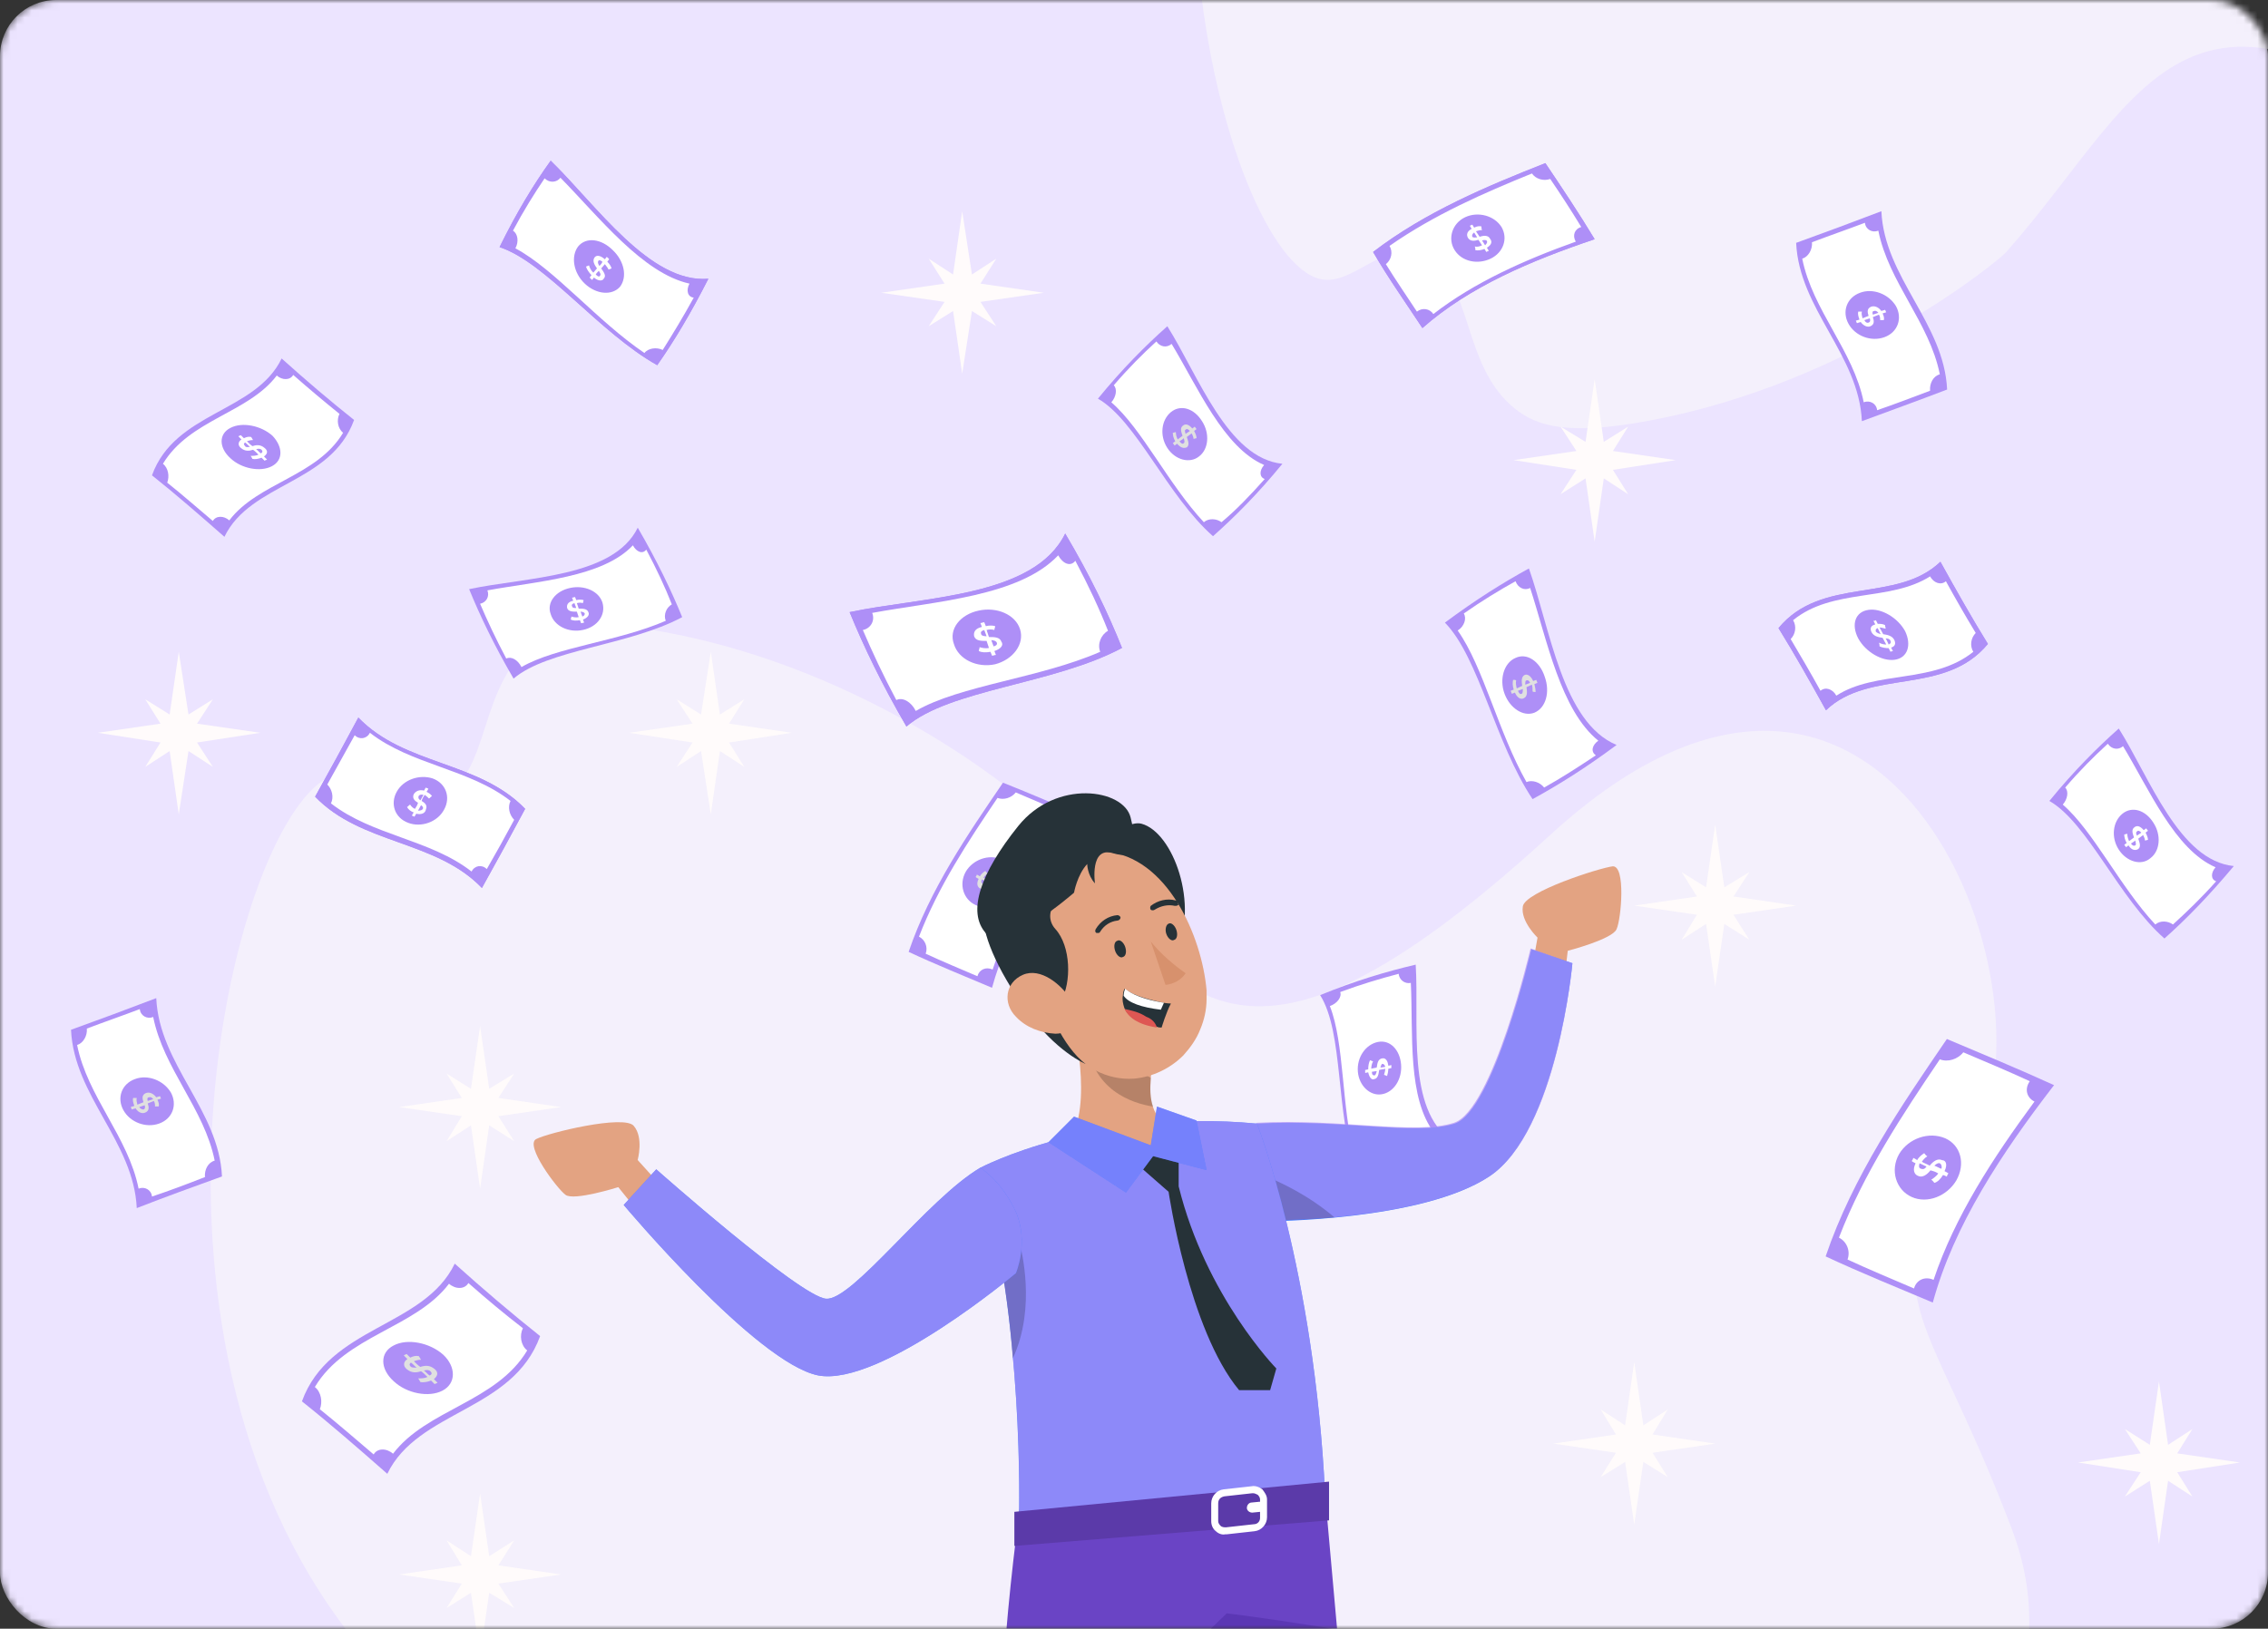 <svg width="323" height="232" viewBox="0 0 323 232" fill="none" xmlns="http://www.w3.org/2000/svg">
<rect x="0" y="0" width="323" height="232" fill="#333333" stroke="none"/>
<mask id="mask0_73_7114" style="mask-type:alpha" maskUnits="userSpaceOnUse" x="0" y="0" width="323" height="232">
<rect width="323" height="232" rx="8" fill="#D9D9D9"/>
</mask>
<g mask="url(#mask0_73_7114)">
<rect width="323" height="232" rx="8" fill="#ECE4FF"/>
<path d="M49.209 232H288.98C289.138 227.466 288.376 222.669 286.505 217.764C274.033 184.881 266.092 185.299 280.334 164.3C294.576 143.301 269.774 74.054 220.747 118.96C171.72 163.867 166.383 137.359 145.638 114.008C144.775 113.033 123.8 95.455 94.827 90.07C83.39 87.934 78.902 89.249 75.751 91.787C67.983 98.008 69.91 110.264 62.833 113.498C57.021 116.159 52.82 109.196 48.058 110.248C34.061 113.358 15.431 185.948 48.432 230.979C48.706 231.335 48.965 231.675 49.209 232Z" fill="#F4F0FC"/>
<path d="M189.209 -82H428.98C429.138 -77.466 428.376 -72.669 426.505 -67.764C414.033 -34.881 406.092 -35.298 420.334 -14.3C434.576 6.699 409.774 75.946 360.747 31.04C311.72 -13.867 306.383 12.641 285.638 35.992C284.775 36.967 263.8 54.545 234.827 59.93C223.39 62.066 218.902 60.751 215.751 58.213C207.983 51.992 209.91 39.736 202.833 36.502C197.021 33.841 192.82 40.804 188.058 39.752C174.061 36.642 155.431 -35.948 188.432 -80.979C188.706 -81.335 188.964 -81.675 189.209 -82Z" fill="#F4F0FC"/>
<path d="M139.633 43.002L148.649 41.702L139.633 40.401L141.887 36.847L138.42 39.101L137.033 30.085L135.732 39.101L132.265 36.847L134.519 40.401L125.503 41.702L134.519 43.002L132.265 46.47L135.732 44.303L137.033 53.232L138.42 44.303L141.887 46.47L139.633 43.002Z" fill="#FFFBFB"/>
<path d="M229.707 66.929L238.636 65.542L229.707 64.242L231.874 60.774L228.406 62.941L227.106 54.012L225.806 62.941L222.251 60.774L224.505 64.242L215.576 65.542L224.505 66.929L222.251 70.397L225.806 68.143L227.106 77.159L228.406 68.143L231.874 70.397L229.707 66.929Z" fill="#FFFBFB"/>
<path d="M103.829 105.768L112.759 104.381L103.829 103.081L105.997 99.613L102.529 101.781L101.229 92.851L99.841 101.781L96.374 99.613L98.628 103.081L89.612 104.381L98.628 105.768L96.374 109.236L99.841 106.982L101.229 115.998L102.529 106.982L105.997 109.236L103.829 105.768Z" fill="#FFFBFB"/>
<path d="M28.06 105.768L37.076 104.381L28.06 103.081L30.314 99.613L26.846 101.781L25.459 92.851L24.159 101.781L20.691 99.613L22.858 103.081L13.929 104.381L22.858 105.768L20.691 109.236L24.159 106.982L25.459 115.998L26.846 106.982L30.314 109.236L28.06 105.768Z" fill="#FFFBFB"/>
<path d="M70.973 158.997L79.902 157.697L70.973 156.397L73.227 152.929L69.672 155.096L68.372 146.167L67.072 155.096L63.604 152.929L65.771 156.397L56.842 157.697L65.771 158.997L63.604 162.552L67.072 160.298L68.372 169.314L69.672 160.298L73.227 162.552L70.973 158.997Z" fill="#FFFBFB"/>
<path d="M246.872 130.302L255.801 129.001L246.872 127.701L249.126 124.233L245.572 126.401L244.271 117.471L242.971 126.401L239.503 124.233L241.67 127.701L232.741 129.001L241.67 130.302L239.503 133.856L242.971 131.602L244.271 140.531L245.572 131.602L249.126 133.856L246.872 130.302Z" fill="#FFFBFB"/>
<path d="M310.071 209.712L319 208.325L310.071 207.024L312.238 203.556L308.77 205.81L307.47 196.794L306.169 205.81L302.615 203.556L304.869 207.024L295.94 208.325L304.869 209.712L302.615 213.179L306.169 210.925L307.47 219.941L308.77 210.925L312.238 213.179L310.071 209.712Z" fill="#FFFBFB"/>
<path d="M235.342 206.937L244.271 205.637L235.342 204.337L237.509 200.782L234.041 203.036L232.741 194.02L231.441 203.036L227.973 200.782L230.14 204.337L221.211 205.637L230.14 206.937L227.973 210.405L231.441 208.238L232.741 217.167L234.041 208.238L237.509 210.405L235.342 206.937Z" fill="#FFFBFB"/>
<path d="M70.973 225.578L79.902 224.277L70.973 222.977L73.227 219.422L69.672 221.676L68.372 212.747L67.072 221.676L63.604 219.422L65.771 222.977L56.842 224.277L65.771 225.578L63.604 229.045L67.072 226.878L68.372 235.807L69.672 226.878L73.227 229.045L70.973 225.578Z" fill="#FFFBFB"/>
<path d="M168.242 184.918L177.258 183.531L168.242 182.231L170.496 178.763L167.028 180.93L165.728 172.001L164.341 180.93L160.873 178.763L163.127 182.231L154.111 183.531L163.127 184.918L160.873 188.386L164.341 186.132L165.728 195.148L167.028 186.132L170.496 188.386L168.242 184.918Z" fill="#F5F5F5"/>
<path d="M218.263 113.831C212.975 105.942 210.635 93.632 205.78 88.69C210.201 85.396 214.102 82.969 217.743 80.975C220.778 89.557 222.511 102.908 230.227 106.115C225.806 109.41 221.905 111.837 218.263 113.831Z" fill="#AE8FF7"/>
<path d="M227.279 107.589C226.499 107.069 226.759 106.115 227.626 105.508C222.251 101.173 220.344 91.204 217.917 83.748C217.136 84.182 216.183 83.748 215.836 82.795C213.495 84.095 211.068 85.569 208.467 87.389C208.901 88.083 208.554 89.21 207.6 89.817C211.241 94.932 213.409 104.381 217.397 111.403C218.177 111.056 219.304 111.403 219.911 112.183C222.251 110.883 224.679 109.323 227.279 107.589ZM214.276 98.833C213.495 96.752 214.189 94.412 215.836 93.718C217.483 92.938 219.304 94.238 219.997 96.405C220.778 98.573 220.171 100.827 218.524 101.52C216.963 102.127 215.056 100.913 214.276 98.833Z" fill="white"/>
<path d="M215.749 98.66C215.576 98.747 215.489 98.747 215.316 98.834C215.229 98.66 215.229 98.573 215.143 98.4C215.316 98.313 215.403 98.313 215.576 98.227C215.403 97.707 215.403 97.186 215.489 96.84C215.663 96.84 215.836 96.84 215.923 96.926C215.836 97.273 215.923 97.707 216.009 98.053C216.27 97.967 216.53 97.793 216.79 97.707C216.703 97.1 216.616 96.406 217.136 96.146C217.483 95.973 218.003 96.233 218.35 97.013C218.524 96.926 218.61 96.926 218.784 96.84C218.87 97.013 218.87 97.1 218.957 97.273C218.784 97.36 218.697 97.36 218.524 97.447C218.61 97.793 218.697 98.227 218.697 98.573C218.524 98.573 218.35 98.573 218.263 98.487C218.263 98.14 218.263 97.88 218.177 97.533C217.917 97.62 217.657 97.793 217.397 97.88C217.483 98.487 217.57 99.18 217.05 99.44C216.616 99.701 216.096 99.44 215.749 98.66ZM217.223 97.533C217.483 97.447 217.657 97.36 217.917 97.273C217.743 96.926 217.57 96.84 217.397 96.926C217.223 96.926 217.223 97.186 217.223 97.533ZM216.703 98.834C216.876 98.747 216.876 98.487 216.876 98.14C216.616 98.227 216.443 98.313 216.183 98.4C216.356 98.834 216.53 98.92 216.703 98.834Z" fill="#E0E0E0"/>
<path d="M97.154 87.909C89.525 91.984 77.995 92.504 73.14 96.665C70.366 91.897 68.372 87.736 66.812 83.921C74.961 82.188 87.358 82.274 90.826 75.165C93.6 79.934 95.594 84.095 97.154 87.909Z" fill="#AE8FF7"/>
<path d="M92.039 78.287C91.519 78.981 90.652 78.634 90.132 77.68C85.797 82.275 76.435 82.795 69.412 84.095C69.759 84.962 69.239 85.829 68.372 86.003C69.412 88.43 70.626 91.031 72.1 93.805C72.793 93.458 73.747 93.978 74.267 95.019C79.209 92.158 88.051 91.378 94.813 88.43C94.467 87.563 94.9 86.523 95.68 86.089C94.727 83.662 93.513 81.061 92.039 78.287ZM83.023 89.73C81.029 90.164 78.949 89.21 78.428 87.476C77.822 85.829 79.122 84.182 81.203 83.749C83.197 83.315 85.277 84.182 85.797 85.829C86.317 87.563 85.104 89.297 83.023 89.73Z" fill="white"/>
<path d="M83.023 88.256C83.11 88.43 83.11 88.516 83.197 88.69C83.023 88.69 82.936 88.776 82.763 88.776C82.676 88.603 82.676 88.516 82.59 88.343C82.07 88.43 81.636 88.43 81.289 88.256C81.289 88.083 81.376 87.996 81.376 87.823C81.636 87.909 82.07 87.996 82.416 87.909C82.33 87.649 82.243 87.389 82.156 87.129C81.549 87.129 80.942 87.129 80.769 86.609C80.682 86.176 80.856 85.742 81.636 85.569C81.549 85.395 81.549 85.309 81.463 85.135C81.636 85.135 81.723 85.049 81.896 85.049C81.983 85.222 81.983 85.309 82.07 85.482C82.416 85.395 82.85 85.395 83.11 85.482C83.11 85.655 83.023 85.742 83.023 85.915C82.763 85.829 82.416 85.829 82.156 85.915C82.243 86.176 82.33 86.436 82.416 86.696C83.023 86.696 83.63 86.696 83.803 87.216C83.977 87.563 83.717 87.996 83.023 88.256ZM82.07 86.609C81.983 86.349 81.896 86.176 81.809 85.915C81.463 86.002 81.376 86.176 81.463 86.349C81.549 86.609 81.723 86.609 82.07 86.609ZM83.283 87.389C83.197 87.216 82.936 87.129 82.676 87.129C82.763 87.389 82.85 87.563 82.936 87.823C83.197 87.736 83.283 87.563 83.283 87.389Z" fill="white"/>
<path d="M172.75 76.38C166.248 70.658 161.827 59.908 156.365 56.787C159.833 52.539 163.127 49.245 166.248 46.471C170.669 53.493 174.83 65.283 182.633 66.063C179.165 70.311 175.871 73.606 172.75 76.38Z" fill="#AE8FF7"/>
<path d="M180.119 68.231C179.338 67.971 179.338 67.017 180.032 66.237C174.223 63.723 170.582 55.14 166.855 48.985C166.161 49.592 165.207 49.419 164.687 48.638C162.693 50.459 160.699 52.453 158.619 54.88C159.139 55.4 158.966 56.527 158.272 57.308C162.607 61.035 166.421 69.011 171.449 74.386C172.143 73.779 173.27 73.866 173.963 74.386C176.044 72.652 178.038 70.572 180.119 68.231ZM166.248 63.81C165.121 62.076 165.381 59.822 166.768 58.695C168.155 57.568 170.062 58.175 171.189 59.995C172.316 61.729 172.143 63.983 170.756 65.023C169.455 66.064 167.375 65.543 166.248 63.81Z" fill="white"/>
<path d="M167.635 63.204C167.548 63.29 167.375 63.377 167.288 63.464C167.202 63.377 167.115 63.204 167.028 63.117C167.115 63.03 167.288 62.944 167.375 62.857C167.115 62.423 167.028 61.99 167.028 61.643C167.202 61.643 167.288 61.556 167.462 61.556C167.462 61.903 167.548 62.25 167.722 62.597C167.982 62.423 168.155 62.25 168.415 62.077C168.242 61.556 167.982 60.95 168.502 60.603C168.849 60.343 169.282 60.429 169.802 61.036C169.889 60.95 170.062 60.863 170.149 60.776C170.236 60.863 170.322 61.036 170.409 61.123C170.322 61.21 170.149 61.296 170.062 61.383C170.236 61.73 170.409 62.077 170.409 62.423C170.236 62.423 170.149 62.51 169.976 62.51C169.976 62.25 169.802 61.903 169.716 61.73C169.456 61.903 169.282 62.077 169.022 62.25C169.195 62.77 169.456 63.377 169.022 63.724C168.589 63.897 168.155 63.81 167.635 63.204ZM168.849 61.816C169.022 61.643 169.282 61.556 169.456 61.383C169.195 61.123 169.022 61.036 168.849 61.21C168.675 61.296 168.762 61.47 168.849 61.816ZM168.589 63.117C168.762 63.03 168.675 62.77 168.589 62.423C168.415 62.597 168.242 62.684 167.982 62.857C168.242 63.204 168.415 63.29 168.589 63.117Z" fill="#E0E0E0"/>
<path d="M193.122 166.799C190.175 158.65 191.388 147.12 188.007 141.745C193.122 139.664 197.544 138.364 201.618 137.41C202.138 145.733 200.231 158.043 206.733 162.464C201.618 164.545 197.197 165.845 193.122 166.799Z" fill="#AE8FF7"/>
<path d="M203.439 163.158C202.832 162.551 203.265 161.771 204.306 161.424C200.404 156.483 201.271 147.207 200.925 140.011C200.058 140.185 199.277 139.578 199.191 138.711C196.59 139.404 193.902 140.185 190.868 141.312C191.128 142.005 190.435 142.959 189.394 143.306C191.475 148.594 191.042 157.523 192.862 164.632C193.729 164.459 194.683 164.979 195.029 165.846C197.717 165.065 200.491 164.199 203.439 163.158ZM193.382 152.668C193.209 150.588 194.509 148.767 196.243 148.42C197.977 148.074 199.364 149.547 199.537 151.628C199.711 153.709 198.497 155.616 196.763 155.876C195.116 156.136 193.556 154.662 193.382 152.668Z" fill="white"/>
<path d="M194.856 152.754C194.683 152.754 194.509 152.841 194.423 152.841C194.423 152.668 194.423 152.581 194.423 152.407C194.596 152.407 194.769 152.321 194.856 152.321C194.856 151.801 194.943 151.367 195.116 151.02C195.29 151.107 195.376 151.107 195.55 151.194C195.376 151.454 195.29 151.887 195.29 152.234C195.55 152.147 195.81 152.147 196.07 152.061C196.157 151.454 196.243 150.847 196.85 150.76C197.284 150.674 197.63 151.02 197.717 151.801C197.89 151.801 198.064 151.714 198.151 151.714C198.151 151.887 198.151 151.974 198.151 152.147C197.977 152.147 197.89 152.234 197.717 152.234C197.717 152.581 197.63 153.014 197.544 153.274C197.37 153.188 197.284 153.188 197.11 153.101C197.197 152.841 197.284 152.494 197.284 152.234C197.024 152.321 196.763 152.321 196.417 152.407C196.33 153.014 196.243 153.621 195.723 153.708C195.376 153.881 195.03 153.534 194.856 152.754ZM196.59 152.061C196.85 152.061 197.11 151.974 197.284 151.974C197.197 151.627 197.024 151.541 196.85 151.541C196.763 151.541 196.677 151.801 196.59 152.061ZM195.723 153.188C195.897 153.188 195.983 152.928 196.07 152.581C195.81 152.581 195.55 152.668 195.376 152.668C195.376 153.101 195.55 153.188 195.723 153.188Z" fill="white"/>
<path d="M308.25 133.684C301.748 127.962 297.327 117.212 291.865 114.091C295.333 109.843 298.627 106.549 301.748 103.775C306.169 110.797 310.331 122.587 318.133 123.367C314.579 127.615 311.371 130.91 308.25 133.684Z" fill="#AE8FF7"/>
<path d="M315.619 125.535C314.839 125.275 314.839 124.321 315.532 123.541C309.724 121.027 306.083 112.444 302.355 106.289C301.661 106.896 300.708 106.722 300.188 105.942C298.194 107.763 296.2 109.757 294.119 112.184C294.639 112.704 294.466 113.831 293.772 114.611C298.107 118.339 301.922 126.315 306.95 131.69C307.643 131.083 308.77 131.17 309.464 131.69C311.458 129.869 313.538 127.875 315.619 125.535ZM301.748 121.027C300.621 119.293 300.881 117.039 302.268 115.912C303.655 114.785 305.563 115.392 306.69 117.212C307.817 118.946 307.643 121.2 306.256 122.24C304.956 123.367 302.875 122.76 301.748 121.027Z" fill="white"/>
<path d="M303.135 120.421C303.049 120.508 302.875 120.594 302.788 120.681C302.702 120.594 302.615 120.421 302.528 120.334C302.615 120.248 302.788 120.161 302.875 120.074C302.615 119.641 302.528 119.207 302.528 118.86C302.702 118.86 302.788 118.774 302.962 118.774C302.962 119.121 303.049 119.467 303.222 119.814C303.482 119.641 303.655 119.467 303.915 119.294C303.742 118.774 303.482 118.167 304.002 117.82C304.349 117.56 304.782 117.647 305.303 118.254C305.389 118.167 305.563 118.08 305.649 117.994C305.736 118.08 305.823 118.254 305.909 118.34C305.823 118.427 305.649 118.514 305.563 118.6C305.736 118.947 305.909 119.294 305.909 119.641C305.736 119.641 305.649 119.727 305.476 119.727C305.476 119.467 305.303 119.121 305.216 118.947C304.956 119.121 304.782 119.294 304.522 119.467C304.696 119.987 304.956 120.594 304.522 120.941C304.089 121.201 303.569 121.114 303.135 120.421ZM304.349 119.034C304.522 118.86 304.782 118.774 304.956 118.6C304.696 118.34 304.522 118.254 304.349 118.427C304.176 118.514 304.176 118.774 304.349 119.034ZM304.089 120.421C304.262 120.334 304.176 120.074 304.089 119.727C303.915 119.901 303.742 119.987 303.482 120.161C303.742 120.508 303.915 120.508 304.089 120.421Z" fill="white"/>
<path d="M154.718 116.605C148.91 124.147 143.621 132.123 141.281 140.705C137.38 139.058 133.305 137.411 129.404 135.59C132.438 126.661 137.813 118.859 142.841 111.49C146.742 113.05 150.73 114.697 154.718 116.605Z" fill="#AE8FF7"/>
<path d="M144.662 112.876C144.055 113.657 142.928 114.003 142.061 113.657C137.9 119.812 133.652 126.227 130.878 133.423C131.745 133.856 132.178 134.896 131.831 135.85C134.259 136.977 136.773 138.017 139.2 139.058C139.46 138.104 140.414 137.67 141.367 138.104C143.708 131.082 147.956 124.58 152.551 118.338C151.684 117.905 151.424 116.951 152.031 116.084C149.603 114.957 147.089 113.917 144.662 112.876ZM143.881 127.094C142.841 128.828 140.674 129.695 138.94 128.915C137.206 128.134 136.513 125.967 137.553 124.146C138.593 122.413 140.847 121.632 142.668 122.413C144.402 123.28 144.922 125.36 143.881 127.094Z" fill="white"/>
<path d="M142.581 126.054C142.755 126.141 142.928 126.228 143.015 126.315C142.928 126.401 142.841 126.575 142.841 126.661C142.668 126.575 142.494 126.488 142.408 126.488C142.148 126.921 141.801 127.268 141.454 127.355C141.367 127.268 141.281 127.095 141.107 127.008C141.367 126.835 141.714 126.575 141.888 126.315C141.628 126.141 141.367 126.054 141.021 125.968C140.674 126.401 140.154 126.835 139.634 126.575C139.2 126.401 139.027 125.881 139.374 125.188C139.2 125.101 139.027 125.014 138.94 124.927C139.027 124.841 139.113 124.667 139.113 124.581C139.287 124.667 139.46 124.754 139.547 124.841C139.72 124.494 140.067 124.234 140.327 124.061C140.414 124.147 140.501 124.321 140.674 124.407C140.414 124.581 140.24 124.754 140.067 125.014C140.327 125.188 140.674 125.274 140.934 125.448C141.281 125.014 141.801 124.581 142.321 124.841C142.755 124.841 142.928 125.361 142.581 126.054ZM140.587 125.621C140.327 125.534 140.067 125.361 139.807 125.274C139.72 125.621 139.72 125.794 139.98 125.881C140.154 125.968 140.414 125.794 140.587 125.621ZM142.061 125.274C141.888 125.188 141.628 125.361 141.454 125.534C141.714 125.621 141.974 125.794 142.234 125.881C142.321 125.534 142.234 125.361 142.061 125.274Z" fill="#E0E0E0"/>
<path d="M292.529 154.573C285.065 164.264 278.269 174.513 275.262 185.542C270.249 183.425 265.013 181.308 260 178.969C263.899 167.495 270.806 157.469 277.267 148C282.28 150.117 287.404 152.233 292.529 154.573Z" fill="#AE8FF7"/>
<path d="M279.606 149.894C278.826 150.896 277.378 151.342 276.264 150.896C270.917 158.805 265.458 167.049 261.894 176.295C263.008 176.852 263.565 178.189 263.119 179.414C266.238 180.863 269.469 182.199 272.588 183.536C272.922 182.311 274.147 181.754 275.373 182.311C278.381 173.287 283.839 164.932 289.743 156.912C288.629 156.355 288.295 155.129 289.075 154.015C285.956 152.567 282.725 151.23 279.606 149.894ZM278.603 168.163C277.267 170.391 274.482 171.505 272.254 170.502C270.026 169.5 269.135 166.715 270.471 164.375C271.808 162.147 274.704 161.145 277.044 162.147C279.272 163.15 279.94 165.824 278.603 168.163Z" fill="white"/>
<path d="M276.933 166.825C277.155 166.936 277.378 167.048 277.49 167.159C277.378 167.27 277.267 167.493 277.267 167.605C277.044 167.493 276.821 167.382 276.71 167.382C276.376 167.939 275.93 168.384 275.484 168.496C275.373 168.384 275.262 168.162 275.039 168.05C275.373 167.827 275.819 167.493 276.041 167.159C275.707 166.936 275.373 166.825 274.927 166.713C274.482 167.27 273.813 167.827 273.145 167.493C272.588 167.27 272.365 166.602 272.811 165.711C272.588 165.599 272.365 165.488 272.254 165.377C272.365 165.265 272.477 165.042 272.477 164.931C272.699 165.042 272.922 165.154 273.034 165.265C273.256 164.82 273.702 164.485 274.036 164.263C274.148 164.374 274.259 164.597 274.482 164.708C274.148 164.931 273.925 165.154 273.702 165.488C274.036 165.711 274.482 165.822 274.816 166.045C275.262 165.488 275.93 164.931 276.598 165.265C277.155 165.265 277.378 165.934 276.933 166.825ZM274.37 166.156C274.036 166.045 273.702 165.822 273.368 165.711C273.256 166.156 273.256 166.379 273.591 166.491C273.925 166.602 274.148 166.491 274.37 166.156ZM276.264 165.711C276.041 165.599 275.707 165.822 275.484 166.045C275.819 166.156 276.153 166.379 276.487 166.491C276.598 166.156 276.487 165.822 276.264 165.711Z" fill="white"/>
<path d="M265.164 59.994C264.73 50.544 256.234 44.042 255.801 34.593C259.876 33.119 263.863 31.645 267.938 30.085C268.371 39.534 276.867 46.036 277.301 55.486C273.226 57.046 269.152 58.52 265.164 59.994Z" fill="#AE8FF7"/>
<path d="M274.873 55.659C274.787 54.619 275.307 53.579 276.261 53.319C274.787 45.95 268.978 40.228 267.505 32.859C266.638 33.206 265.684 32.686 265.597 31.732C263.083 32.686 260.569 33.553 258.055 34.506C258.142 35.547 257.535 36.587 256.668 36.847C258.142 44.216 263.95 49.938 265.424 57.306C266.291 56.96 267.245 57.48 267.331 58.434C269.845 57.566 272.359 56.613 274.873 55.659ZM263.257 46.123C262.303 44.389 262.997 42.395 264.904 41.702C266.724 41.008 268.978 41.875 270.019 43.609C270.972 45.343 270.279 47.337 268.372 48.03C266.464 48.724 264.21 47.857 263.257 46.123Z" fill="white"/>
<path d="M264.991 45.863C264.817 45.95 264.644 45.95 264.47 46.036C264.384 45.95 264.384 45.776 264.297 45.69C264.471 45.603 264.644 45.603 264.817 45.516C264.644 45.083 264.557 44.649 264.644 44.389C264.817 44.389 264.991 44.389 265.164 44.389C265.077 44.649 265.164 44.996 265.251 45.343C265.511 45.256 265.858 45.083 266.118 44.996C265.944 44.476 265.858 43.956 266.464 43.696C266.898 43.522 267.505 43.696 267.938 44.303C268.112 44.216 268.285 44.216 268.458 44.129C268.545 44.216 268.545 44.389 268.632 44.476C268.458 44.563 268.285 44.563 268.112 44.649C268.285 44.996 268.372 45.343 268.285 45.603C268.112 45.603 267.938 45.603 267.765 45.603C267.765 45.343 267.765 45.083 267.591 44.823C267.331 44.91 266.985 45.083 266.724 45.17C266.898 45.69 266.985 46.21 266.378 46.47C266.031 46.643 265.424 46.47 264.991 45.863ZM266.724 44.823C266.985 44.736 267.245 44.649 267.505 44.563C267.331 44.303 267.071 44.216 266.898 44.303C266.638 44.303 266.638 44.563 266.724 44.823ZM266.118 45.95C266.378 45.863 266.378 45.603 266.291 45.343C266.031 45.43 265.771 45.516 265.511 45.603C265.684 45.95 265.944 46.036 266.118 45.95Z" fill="white"/>
<path d="M19.477 172.088C19.044 162.638 10.548 156.136 10.115 146.687C14.189 145.213 18.177 143.739 22.252 142.179C22.685 151.628 31.181 158.13 31.614 167.58C27.54 169.054 23.465 170.527 19.477 172.088Z" fill="#AE8FF7"/>
<path d="M29.187 167.667C29.101 166.626 29.621 165.586 30.574 165.326C29.101 157.957 23.292 152.235 21.818 144.867C20.951 145.213 19.998 144.693 19.911 143.74C17.397 144.693 14.883 145.56 12.369 146.514C12.456 147.554 11.849 148.594 10.982 148.854C12.456 156.223 18.264 161.945 19.738 169.314C20.605 168.967 21.558 169.487 21.645 170.441C24.246 169.574 26.76 168.62 29.187 167.667C29.274 167.753 29.274 167.667 29.187 167.667ZM17.57 158.13C16.617 156.397 17.31 154.403 19.218 153.709C21.038 153.016 23.292 153.883 24.332 155.616C25.286 157.35 24.593 159.344 22.685 160.038C20.778 160.731 18.524 159.864 17.57 158.13Z" fill="white"/>
<path d="M19.304 157.871C19.131 157.957 18.957 157.957 18.784 158.044C18.697 157.957 18.697 157.784 18.611 157.697C18.784 157.611 18.957 157.611 19.131 157.524C18.957 157.09 18.871 156.657 18.957 156.397C19.131 156.397 19.304 156.397 19.478 156.397C19.391 156.657 19.478 157.004 19.564 157.351C19.824 157.264 20.171 157.09 20.431 157.004C20.258 156.484 20.171 155.963 20.778 155.703C21.212 155.53 21.818 155.703 22.252 156.31C22.425 156.224 22.599 156.224 22.772 156.137C22.859 156.224 22.859 156.397 22.945 156.484C22.772 156.57 22.599 156.57 22.425 156.657C22.599 157.004 22.685 157.351 22.599 157.611C22.425 157.611 22.252 157.611 22.078 157.611C22.078 157.351 22.078 157.09 21.905 156.83C21.645 156.917 21.298 157.09 21.038 157.177C21.212 157.697 21.298 158.217 20.691 158.478C20.345 158.651 19.738 158.564 19.304 157.871ZM21.038 156.83C21.298 156.744 21.558 156.657 21.818 156.57C21.645 156.31 21.385 156.224 21.212 156.31C20.951 156.31 20.951 156.57 21.038 156.83ZM20.431 158.044C20.691 157.957 20.691 157.697 20.605 157.437C20.345 157.524 20.084 157.611 19.824 157.697C19.998 157.957 20.258 158.044 20.431 158.044Z" fill="#E0E0E0"/>
<path d="M50.427 59.821C47.132 68.923 35.689 68.75 31.961 76.466C28.407 73.345 25.026 70.397 21.645 67.71C24.939 58.607 36.383 58.78 40.11 51.065C43.578 54.186 47.046 57.133 50.427 59.821Z" fill="#AE8FF7"/>
<path d="M41.758 53.406C41.324 54.186 40.197 54.186 39.417 53.492C35.342 58.867 27.02 59.734 23.205 66.063C23.986 66.67 24.159 67.883 23.812 68.75C25.98 70.484 28.06 72.305 30.314 74.212C30.748 73.432 31.875 73.432 32.655 74.125C36.729 68.75 45.139 67.883 48.866 61.642C48.086 61.035 47.913 59.821 48.346 58.954C46.092 57.133 43.925 55.313 41.758 53.406ZM38.723 66.41C37.076 67.277 34.389 66.756 32.828 65.283C31.181 63.809 31.094 61.815 32.828 60.948C34.475 60.081 37.163 60.601 38.81 62.075C40.284 63.636 40.37 65.543 38.723 66.41Z" fill="white"/>
<path d="M37.596 65.022C37.769 65.196 37.856 65.282 38.029 65.456C37.943 65.542 37.769 65.542 37.683 65.629C37.509 65.456 37.423 65.369 37.249 65.196C36.816 65.369 36.296 65.456 35.949 65.369C35.862 65.196 35.776 65.022 35.689 64.936C36.036 64.936 36.469 64.936 36.816 64.762C36.556 64.502 36.296 64.242 36.036 64.069C35.515 64.242 34.909 64.329 34.302 63.809C33.868 63.462 33.868 62.942 34.388 62.595C34.215 62.422 34.128 62.335 33.955 62.161C34.042 62.075 34.128 62.075 34.302 61.988C34.475 62.161 34.562 62.248 34.735 62.422C35.082 62.248 35.429 62.161 35.776 62.248C35.862 62.422 35.949 62.508 36.036 62.682C35.689 62.682 35.429 62.768 35.169 62.855C35.429 63.115 35.689 63.375 35.949 63.548C36.469 63.375 37.076 63.288 37.683 63.809C38.116 64.155 38.203 64.589 37.596 65.022ZM35.602 63.635C35.342 63.462 35.169 63.202 34.909 63.028C34.648 63.202 34.735 63.375 34.909 63.548C34.995 63.722 35.255 63.722 35.602 63.635ZM37.249 64.069C37.076 63.895 36.816 63.895 36.469 63.982C36.729 64.155 36.903 64.415 37.163 64.589C37.423 64.415 37.423 64.242 37.249 64.069Z" fill="white"/>
<path d="M76.922 190.32C73.04 201.048 59.553 200.844 55.159 209.938C50.97 206.259 46.985 202.785 43 199.618C46.883 188.889 60.37 189.094 64.763 180C68.85 183.678 72.938 187.152 76.922 190.32Z" fill="#AE8FF7"/>
<path d="M66.705 182.759C66.194 183.678 64.866 183.678 63.946 182.861C59.144 189.196 49.233 190.218 44.839 197.574C45.759 198.29 45.963 199.72 45.554 200.742C48.109 202.785 50.561 204.931 53.218 207.179C53.728 206.259 55.057 206.259 55.976 207.077C60.779 200.742 70.69 199.72 75.083 192.363C74.164 191.648 73.959 190.218 74.47 189.196C71.814 187.152 69.259 185.007 66.705 182.759ZM63.026 198.085C61.085 199.107 57.918 198.494 56.079 196.757C54.137 195.02 54.035 192.67 56.079 191.648C58.02 190.626 61.187 191.239 63.129 192.976C64.968 194.713 64.968 197.063 63.026 198.085Z" fill="white"/>
<path d="M61.8 196.449C62.005 196.654 62.107 196.756 62.311 196.96C62.209 197.062 62.005 197.063 61.902 197.165C61.698 196.96 61.596 196.858 61.392 196.654C60.881 196.858 60.267 196.96 59.859 196.858C59.757 196.654 59.654 196.449 59.552 196.347C59.961 196.347 60.472 196.347 60.881 196.143C60.574 195.836 60.267 195.53 59.961 195.326C59.348 195.53 58.633 195.632 57.917 195.019C57.407 194.61 57.407 193.997 58.02 193.589C57.815 193.384 57.713 193.282 57.509 193.078C57.611 192.975 57.713 192.975 57.917 192.873C58.122 193.078 58.224 193.18 58.428 193.384C58.837 193.18 59.246 193.078 59.654 193.18C59.757 193.384 59.859 193.486 59.961 193.691C59.552 193.691 59.246 193.793 58.939 193.895C59.246 194.202 59.552 194.508 59.859 194.712C60.472 194.508 61.187 194.406 61.902 195.019C62.413 195.428 62.413 195.939 61.8 196.449ZM59.348 194.815C59.041 194.61 58.837 194.304 58.531 194.099C58.224 194.304 58.326 194.508 58.531 194.712C58.735 194.815 59.041 194.815 59.348 194.815ZM61.289 195.326C61.085 195.121 60.778 195.121 60.37 195.223C60.676 195.428 60.881 195.734 61.187 195.939C61.596 195.734 61.494 195.53 61.289 195.326Z" fill="#E0E0E0"/>
<path d="M93.6 52.018C85.277 47.337 77.735 37.367 71.146 35.2C73.574 30.259 76.001 26.271 78.428 22.89C84.93 29.218 92.559 40.401 100.882 39.708C98.368 44.65 96.027 48.551 93.6 52.018Z" fill="#AE8FF7"/>
<path d="M93.6 52.018C85.277 47.337 77.735 37.367 71.146 35.2C73.574 30.259 76.001 26.271 78.428 22.89C84.93 29.218 92.559 40.401 100.882 39.708C98.368 44.65 96.027 48.551 93.6 52.018Z" fill="#AE8FF7"/>
<path d="M98.801 42.395C97.934 42.308 97.674 41.355 98.194 40.401C91.519 38.927 85.277 30.865 79.816 25.317C79.295 26.01 78.255 26.097 77.562 25.403C76.088 27.571 74.527 30.085 73.054 32.859C73.747 33.292 73.921 34.419 73.4 35.373C78.949 38.321 85.104 45.776 91.779 50.284C92.299 49.59 93.513 49.417 94.38 49.851C95.854 47.51 97.328 45.083 98.801 42.395ZM83.283 40.401C81.636 38.841 81.289 36.5 82.33 35.113C83.457 33.726 85.624 33.986 87.271 35.633C88.918 37.194 89.352 39.447 88.311 40.835C87.184 42.135 84.93 41.962 83.283 40.401Z" fill="white"/>
<path d="M84.584 39.535C84.497 39.621 84.41 39.795 84.323 39.882C84.237 39.795 84.15 39.708 83.977 39.535C84.063 39.448 84.15 39.275 84.237 39.188C83.89 38.841 83.543 38.321 83.457 37.974C83.63 37.888 83.717 37.888 83.89 37.801C83.977 38.148 84.15 38.495 84.497 38.841C84.67 38.668 84.844 38.408 85.017 38.234C84.67 37.714 84.323 37.194 84.67 36.674C84.93 36.327 85.451 36.327 86.144 36.934C86.231 36.847 86.317 36.674 86.404 36.587C86.491 36.674 86.664 36.761 86.751 36.934C86.664 37.021 86.578 37.194 86.491 37.281C86.751 37.541 87.011 37.888 87.098 38.234C86.924 38.321 86.838 38.321 86.664 38.408C86.578 38.148 86.317 37.888 86.144 37.628C85.971 37.801 85.797 38.061 85.624 38.234C85.971 38.755 86.404 39.275 85.971 39.708C85.797 40.055 85.19 40.055 84.584 39.535ZM85.364 37.888C85.537 37.714 85.71 37.541 85.797 37.281C85.451 37.021 85.277 37.021 85.19 37.194C85.104 37.367 85.19 37.628 85.364 37.888ZM85.451 39.275C85.624 39.101 85.451 38.841 85.277 38.581C85.104 38.755 84.93 38.928 84.844 39.101C85.19 39.448 85.364 39.448 85.451 39.275Z" fill="white"/>
<path d="M159.794 92.293C150.04 97.503 135.298 98.168 129.091 103.488C125.544 97.392 122.995 92.072 121 87.195C131.419 84.978 147.269 85.089 151.703 76C155.249 81.985 157.799 87.306 159.794 92.293Z" fill="#AE8FF7"/>
<path d="M159.794 92.293C150.04 97.503 135.298 98.168 129.091 103.488C125.544 97.392 122.995 92.072 121 87.195C131.419 84.978 147.269 85.089 151.703 76C155.249 81.985 157.799 87.306 159.794 92.293Z" fill="#AE8FF7"/>
<path d="M153.144 79.879C152.479 80.765 151.37 80.322 150.705 79.103C145.163 84.977 133.192 85.642 124.214 87.305C124.658 88.413 123.993 89.522 122.884 89.743C124.214 92.847 125.766 96.172 127.651 99.719C128.537 99.276 129.756 99.941 130.421 101.271C136.739 97.613 148.045 96.615 156.69 92.847C156.247 91.739 156.801 90.408 157.799 89.854C156.58 86.751 155.028 83.425 153.144 79.879ZM141.727 94.62C139.178 95.174 136.518 93.955 135.853 91.739C135.077 89.632 136.739 87.527 139.399 86.972C141.949 86.418 144.609 87.527 145.274 89.632C145.939 91.739 144.276 93.955 141.727 94.62Z" fill="white"/>
<path d="M141.616 92.738C141.727 92.96 141.727 93.07 141.838 93.292C141.616 93.292 141.505 93.403 141.283 93.403C141.173 93.181 141.173 93.07 141.062 92.849C140.397 92.96 139.843 92.96 139.399 92.738C139.399 92.516 139.51 92.405 139.51 92.184C139.843 92.294 140.397 92.405 140.84 92.294C140.729 91.962 140.618 91.629 140.508 91.297C139.732 91.297 138.956 91.297 138.734 90.632C138.623 90.078 138.845 89.523 139.843 89.302C139.732 89.08 139.732 88.969 139.621 88.748C139.843 88.748 139.953 88.637 140.175 88.637C140.286 88.858 140.286 88.969 140.397 89.191C140.84 89.08 141.394 89.08 141.727 89.191C141.727 89.413 141.616 89.523 141.616 89.745C141.283 89.634 140.84 89.634 140.508 89.745C140.618 90.078 140.729 90.41 140.84 90.743C141.616 90.743 142.392 90.743 142.614 91.408C142.946 91.851 142.614 92.405 141.616 92.738ZM140.508 90.632C140.397 90.299 140.286 90.078 140.175 89.745C139.732 89.856 139.621 90.078 139.732 90.299C139.732 90.521 140.064 90.632 140.508 90.632ZM141.948 91.519C141.838 91.297 141.505 91.186 141.173 91.186C141.283 91.519 141.394 91.74 141.505 92.073C141.948 91.962 142.059 91.74 141.948 91.519Z" fill="white"/>
<path d="M227.106 34.073C218.09 37.108 209.247 40.835 202.572 46.73C200.231 43.176 197.717 39.622 195.55 35.894C203.006 30.172 211.761 26.531 220.084 23.237C222.425 26.704 224.852 30.346 227.106 34.073Z" fill="#AE8FF7"/>
<path d="M227.106 34.073C218.09 37.108 209.247 40.835 202.572 46.73C200.231 43.176 197.717 39.622 195.55 35.894C203.006 30.172 211.761 26.531 220.084 23.237C222.425 26.704 224.852 30.346 227.106 34.073Z" fill="#AE8FF7"/>
<path d="M220.778 25.49C219.824 25.837 218.697 25.49 218.177 24.71C211.328 27.484 204.219 30.605 197.891 35.027C198.411 35.894 198.151 37.02 197.371 37.627C198.758 39.881 200.318 42.135 201.792 44.389C202.572 43.782 203.612 43.956 204.133 44.736C209.941 40.228 217.136 37.02 224.419 34.42C223.899 33.553 224.245 32.599 225.199 32.339C223.725 29.912 222.251 27.658 220.778 25.49ZM212.282 36.847C210.461 37.714 208.207 37.281 207.167 35.633C206.127 33.986 206.82 31.819 208.641 30.952C210.461 30.085 212.802 30.692 213.842 32.339C214.796 33.986 214.102 35.98 212.282 36.847Z" fill="white"/>
<path d="M211.761 35.287C211.848 35.46 211.935 35.547 212.022 35.72C211.935 35.807 211.761 35.807 211.675 35.894C211.588 35.72 211.501 35.633 211.415 35.46C210.981 35.633 210.461 35.72 210.114 35.633C210.114 35.46 210.114 35.287 210.028 35.113C210.374 35.2 210.721 35.113 211.068 34.94C210.895 34.68 210.721 34.42 210.548 34.16C210.028 34.333 209.421 34.42 209.074 33.9C208.814 33.466 208.901 32.946 209.594 32.599C209.507 32.426 209.421 32.339 209.334 32.166C209.421 32.079 209.594 32.079 209.681 31.992C209.768 32.166 209.854 32.252 209.941 32.426C210.288 32.252 210.634 32.166 210.981 32.252C210.981 32.426 210.981 32.599 211.068 32.773C210.721 32.773 210.461 32.859 210.201 32.946C210.374 33.206 210.548 33.466 210.721 33.726C211.241 33.553 211.935 33.466 212.195 33.986C212.542 34.42 212.455 34.853 211.761 35.287ZM210.374 33.813C210.201 33.553 210.114 33.38 209.941 33.119C209.681 33.293 209.594 33.553 209.681 33.726C209.854 33.9 210.114 33.813 210.374 33.813ZM211.761 34.333C211.675 34.16 211.415 34.16 211.068 34.246C211.241 34.507 211.328 34.68 211.501 34.94C211.761 34.68 211.848 34.507 211.761 34.333Z" fill="white"/>
<path d="M68.632 126.487C62.044 119.638 51.467 120.331 44.879 113.483C46.959 109.755 49.04 105.94 51.034 102.213C57.623 109.061 68.199 108.368 74.788 115.217C72.794 118.944 70.713 122.759 68.632 126.487Z" fill="#AE8FF7"/>
<path d="M68.632 126.487C62.044 119.638 51.467 120.331 44.879 113.483C46.959 109.755 49.04 105.94 51.034 102.213C57.623 109.061 68.199 108.368 74.788 115.217C72.794 118.944 70.713 122.759 68.632 126.487Z" fill="#AE8FF7"/>
<path d="M73.227 116.777C72.534 116.083 72.273 114.956 72.707 114.089C66.812 109.495 58.576 108.975 52.681 104.38C52.247 105.247 51.207 105.42 50.514 104.727C49.213 107.067 47.913 109.408 46.612 111.749C47.306 112.442 47.566 113.569 47.133 114.436C53.028 119.031 61.263 119.551 67.159 124.146C67.592 123.279 68.632 123.105 69.326 123.799C70.626 121.545 71.927 119.204 73.227 116.777ZM58.142 117.21C56.235 116.517 55.542 114.523 56.495 112.789C57.449 111.055 59.703 110.275 61.61 110.882C63.517 111.575 64.211 113.569 63.257 115.303C62.304 117.124 59.963 117.904 58.142 117.21Z" fill="white"/>
<path d="M59.27 115.91C59.183 116.084 59.096 116.257 59.01 116.344C58.923 116.257 58.749 116.257 58.663 116.17C58.749 115.997 58.836 115.823 58.923 115.737C58.489 115.563 58.143 115.303 57.969 114.957C58.143 114.87 58.229 114.696 58.403 114.61C58.576 114.87 58.836 115.13 59.096 115.217C59.27 114.957 59.443 114.696 59.53 114.35C59.096 114.09 58.663 113.743 58.923 113.136C59.183 112.703 59.703 112.442 60.397 112.616C60.483 112.442 60.57 112.269 60.657 112.182C60.743 112.269 60.917 112.269 61.004 112.356C60.917 112.529 60.83 112.703 60.743 112.789C61.09 112.963 61.35 113.136 61.524 113.396C61.35 113.483 61.264 113.656 61.09 113.743C60.917 113.569 60.743 113.396 60.483 113.223C60.31 113.483 60.137 113.743 60.05 114.09C60.483 114.35 60.917 114.696 60.657 115.303C60.57 115.823 60.05 116.084 59.27 115.91ZM59.877 114.003C60.05 113.743 60.137 113.483 60.31 113.223C59.963 113.136 59.703 113.223 59.616 113.396C59.53 113.656 59.616 113.83 59.877 114.003ZM60.223 115.217C60.31 115.043 60.223 114.87 59.963 114.696C59.79 114.957 59.703 115.217 59.53 115.477C59.877 115.477 60.137 115.39 60.223 115.217Z" fill="white"/>
<path d="M283.109 91.724C276.954 99.179 266.291 95.191 260.049 101.173C257.795 97.098 255.541 93.111 253.287 89.469C259.442 82.014 270.105 86.002 276.347 80.02C278.601 84.095 280.855 88.082 283.109 91.724Z" fill="#AE8FF7"/>
<path d="M283.109 91.724C276.954 99.179 266.291 95.191 260.049 101.173C257.795 97.098 255.541 93.111 253.287 89.469C259.442 82.014 270.105 86.002 276.347 80.02C278.601 84.095 280.855 88.082 283.109 91.724Z" fill="#AE8FF7"/>
<path d="M277.127 82.795C276.434 83.402 275.394 83.055 274.873 82.101C269.152 85.742 261.003 83.749 255.368 88.343C255.888 89.21 255.714 90.337 255.021 91.031C256.408 93.371 257.882 95.885 259.269 98.4C259.962 97.793 261.003 98.139 261.523 99.093C267.158 95.452 275.307 97.446 281.029 92.851C280.508 91.984 280.682 90.857 281.375 90.164C279.902 87.736 278.515 85.309 277.127 82.795ZM269.845 93.978C268.025 94.238 265.684 92.851 264.644 90.944C263.603 88.95 264.21 87.129 266.118 86.869C267.938 86.609 270.279 87.996 271.319 89.904C272.273 91.898 271.666 93.718 269.845 93.978Z" fill="white"/>
<path d="M269.325 92.243C269.412 92.417 269.499 92.59 269.585 92.764C269.499 92.764 269.325 92.764 269.239 92.85C269.152 92.677 269.065 92.504 268.979 92.33C268.545 92.33 268.025 92.243 267.678 92.07C267.678 91.897 267.678 91.723 267.592 91.55C267.938 91.723 268.285 91.81 268.632 91.81C268.458 91.463 268.285 91.203 268.112 90.856C267.592 90.77 266.898 90.683 266.551 90.076C266.291 89.556 266.378 89.123 267.071 88.949C266.985 88.776 266.898 88.602 266.811 88.429C266.898 88.429 267.071 88.429 267.158 88.342C267.245 88.516 267.331 88.689 267.418 88.862C267.765 88.862 268.112 88.862 268.458 89.036C268.458 89.209 268.545 89.383 268.545 89.556C268.198 89.469 267.938 89.383 267.678 89.383C267.852 89.729 268.025 89.989 268.198 90.336C268.719 90.423 269.412 90.51 269.759 91.116C270.019 91.637 269.932 92.07 269.325 92.243ZM267.852 90.336C267.678 90.076 267.592 89.816 267.418 89.469C267.158 89.556 267.071 89.729 267.158 89.989C267.331 90.163 267.592 90.249 267.852 90.336ZM269.239 91.29C269.152 91.03 268.892 90.943 268.545 90.943C268.719 91.203 268.805 91.463 268.979 91.81C269.325 91.637 269.325 91.463 269.239 91.29Z" fill="white"/>
<path d="M217.866 139.741L218.97 133.559C218.97 133.559 216.541 131.241 216.872 129.144C217.093 127.046 227.801 123.625 229.677 123.404C231.554 123.293 230.891 130.91 230.229 132.345C229.677 133.78 223.275 135.436 223.275 135.436L222.502 141.948L217.866 139.741Z" fill="#E3A382"/>
<path d="M95.008 169.875L90.814 165.239C90.814 165.239 91.697 162.038 90.262 160.382C88.937 158.727 78.009 161.376 76.353 162.259C74.697 163.142 79.334 169.323 80.548 170.206C81.762 171.09 88.054 169.103 88.054 169.103L92.138 174.18L95.008 169.875Z" fill="#E3A382"/>
<path d="M179.011 160.051C190.932 159.389 201.64 161.818 207.159 160.051C212.678 158.285 218.087 135.215 218.087 135.215L223.937 137.202C223.937 137.202 221.73 161.155 212.126 167.558C202.523 173.96 180.446 173.96 180.446 173.96L179.011 160.051Z" fill="#407BFF"/>
<path opacity="0.7" d="M223.937 137.203C223.937 137.203 221.84 161.156 212.126 167.559C206.607 171.201 197.114 172.747 189.939 173.409C184.53 173.85 180.335 173.85 180.335 173.85L179.673 167.338L178.9 159.942C190.822 159.28 201.529 161.708 207.048 159.942C212.568 158.176 217.976 135.105 217.976 135.105L223.937 137.203Z" fill="#AE8FF7"/>
<path opacity="0.2" d="M190.049 173.409C184.64 173.85 180.446 173.85 180.446 173.85L179.784 167.338C182.433 168.441 186.296 170.208 190.049 173.409Z" fill="black"/>
<path d="M191.043 238.975L188.724 213.035L145.343 214.028C145.343 214.028 140.266 250.235 143.908 256.858C150.531 268.669 194.244 261.935 204.509 263.039C208.704 265.247 231.002 339.315 231.002 339.315L243.475 334.237C243.475 334.237 230.008 271.759 226.918 260.059C222.833 243.611 205.393 243.943 191.043 238.975Z" fill="#6A44C5"/>
<path d="M262.903 332.913L251.864 333.906C251.864 333.906 238.287 265.026 237.294 264.695C235.417 264.143 229.898 263.591 227.028 262.818C206.607 257.52 156.161 247.696 156.161 247.696L174.706 229.813C174.706 229.813 258.929 239.969 260.806 259.728C261.799 269.221 262.903 332.913 262.903 332.913Z" fill="#5B37B4"/>
<path d="M139.603 166.345C139.603 166.345 155.609 157.845 179.011 160.053C179.011 160.053 187.179 180.695 188.725 213.038L145.123 216.018C145.123 216.018 145.895 188.312 139.603 166.345Z" fill="#407BFF"/>
<path opacity="0.7" d="M145.123 216.018C145.123 216.018 145.454 206.083 144.24 193.389C143.908 188.974 143.356 184.338 142.473 179.591C141.811 175.176 140.818 170.65 139.603 166.345C139.603 166.345 155.609 157.845 179.011 160.053C179.011 160.053 187.179 180.695 188.725 213.038L145.123 216.018Z" fill="#AE8FF7"/>
<path opacity="0.2" d="M144.239 193.5C143.908 189.085 143.356 184.448 142.473 179.702C143.356 178.819 144.239 178.267 145.233 177.936L145.343 177.494C145.343 177.936 147.661 186.104 144.239 193.5Z" fill="black"/>
<path d="M151.635 163.364C155.609 167.006 165.433 165.682 165.433 165.682C165.433 165.682 171.505 164.026 170.29 162.149C166.648 161.598 164.992 159.831 164.219 157.734C163.778 156.52 163.778 155.085 163.888 153.65C163.888 152.877 164.109 152.104 164.219 151.332L152.077 142.391C153.622 148.131 155.609 159.059 151.635 163.364Z" fill="#E3A382"/>
<path opacity="0.2" d="M154.836 147.91C155.278 155.196 161.238 157.183 164.219 157.624C163.777 156.41 163.777 154.975 163.888 153.54L154.836 147.91Z" fill="black"/>
<path d="M162.564 117.334C167.089 118.548 170.843 128.924 167.421 135.768C163.999 142.612 153.954 123.405 153.954 123.405C153.954 123.405 159.583 116.561 162.564 117.334Z" fill="#263238"/>
<path d="M171.836 141.067C171.836 141.508 171.836 141.95 171.836 142.281C171.836 143.826 171.505 145.261 170.953 146.586C170.401 148.021 169.518 149.235 168.524 150.339C166.648 152.215 164.109 153.43 161.46 153.65C159.693 153.761 157.817 153.43 155.94 152.436C150.532 149.677 149.097 144.93 146.006 137.203C145.343 135.547 145.012 133.781 145.123 131.905C145.564 125.613 151.083 120.866 157.375 121.308C166.206 121.97 171.173 133.34 171.836 141.067Z" fill="#E3A382"/>
<path d="M158.811 135.436C159.031 136.098 159.583 136.54 159.914 136.319C160.356 136.208 160.466 135.546 160.246 134.884C160.025 134.222 159.473 133.78 159.142 134.001C158.7 134.111 158.59 134.773 158.811 135.436Z" fill="#263238"/>
<path d="M166.096 133.009C166.316 133.671 166.868 134.113 167.2 133.892C167.641 133.781 167.751 133.119 167.531 132.457C167.31 131.795 166.758 131.353 166.427 131.574C166.096 131.684 165.875 132.346 166.096 133.009Z" fill="#263238"/>
<path d="M163.889 134.111C165.324 135.877 166.979 137.312 168.856 138.637C168.194 139.63 167.09 140.182 165.986 140.293L163.889 134.111Z" fill="#D7916D"/>
<path d="M167.752 128.924C167.641 129.035 167.531 129.035 167.31 129.035C166.317 128.814 165.323 129.035 164.44 129.587C164.33 129.697 163.999 129.697 163.888 129.587C163.778 129.476 163.778 129.145 163.888 129.035C164.882 128.262 166.206 127.931 167.421 128.262C167.641 128.262 167.752 128.483 167.752 128.703C167.862 128.814 167.862 128.924 167.752 128.924Z" fill="#263238"/>
<path d="M156.382 132.897C156.272 132.897 156.272 132.897 156.161 132.897C155.941 132.787 155.941 132.566 156.051 132.345C156.713 131.241 157.817 130.469 159.142 130.358C159.363 130.358 159.583 130.579 159.583 130.69C159.583 130.91 159.363 131.131 159.142 131.131C158.148 131.241 157.265 131.793 156.713 132.676C156.603 132.897 156.493 132.897 156.382 132.897Z" fill="#263238"/>
<path d="M148.545 125.28L150.311 128.592C149.428 129.585 149.207 131.131 150.311 132.345C152.518 134.773 152.629 139.961 151.083 142.611C151.083 142.611 150.532 141.396 149.538 142.059C148.545 142.721 151.415 149.234 154.616 151.552C154.616 151.552 150.421 149.896 146.006 143.714C141.922 137.974 139.714 132.786 140.045 129.806L148.545 125.28Z" fill="#263238"/>
<path d="M144.681 144.819C146.116 146.365 148.213 147.137 150.311 147.248C153.07 147.248 153.733 144.599 152.408 142.281C151.194 140.294 148.213 137.755 145.674 138.859C143.136 139.962 142.804 142.943 144.681 144.819Z" fill="#E3A382"/>
<path d="M166.758 142.946C166.096 144.16 165.434 146.368 165.434 146.368C165.213 146.368 164.992 146.368 164.771 146.257C161.901 145.816 160.687 144.712 160.135 143.608C159.915 142.946 159.804 142.394 159.915 141.842C159.915 141.29 160.135 140.849 160.135 140.849C161.57 141.952 164.22 142.504 165.655 142.836C166.317 142.946 166.758 142.946 166.758 142.946Z" fill="#263238"/>
<path d="M165.765 142.836L165.323 143.829C162.564 143.498 160.687 142.836 160.025 141.842C160.025 141.29 160.246 140.849 160.246 140.849C161.681 142.063 164.33 142.615 165.765 142.836Z" fill="white"/>
<path d="M164.771 146.367C161.901 145.925 160.687 144.821 160.135 143.717C161.129 143.938 162.233 144.159 163.226 144.821C164.109 145.152 164.551 145.704 164.771 146.367Z" fill="#DE5753"/>
<path d="M155.941 125.833C155.941 125.833 155.168 120.534 158.479 121.528C161.791 122.521 162.012 120.534 161.018 116.45C160.025 112.366 150.421 110.931 145.013 117.664C139.604 124.398 137.727 129.917 140.376 132.897C143.026 135.878 152.96 127.157 152.96 127.157C152.96 127.157 153.402 124.618 154.837 123.073C154.837 123.073 154.837 124.618 155.941 125.833Z" fill="#263238"/>
<path d="M161.128 165.13L166.427 169.766C166.427 169.766 169.297 189.414 176.472 198.024H180.887L181.77 194.934C181.77 194.934 171.725 184.668 167.862 168.993V162.701L161.128 165.13Z" fill="#263238"/>
<path d="M152.96 159.059L163.888 163.144L164.771 157.625L170.401 159.611L171.836 166.676L164.219 164.689L160.356 169.877L149.317 162.702L152.96 159.059Z" fill="#407BFF"/>
<path opacity="0.5" d="M152.96 159.059L163.888 163.144L164.771 157.625L170.401 159.611L171.836 166.676L164.219 164.689L160.356 169.877L149.317 162.702L152.96 159.059Z" fill="#AB89FA"/>
<path d="M144.461 215.354L189.277 211.049V216.568L144.461 220.211V215.354Z" fill="#5B3AA9"/>
<path d="M179.783 212.152C179.342 211.821 178.79 211.6 178.238 211.711L174.264 212.152C173.27 212.263 172.498 213.146 172.498 214.139V216.678C172.498 217.23 172.718 217.782 173.16 218.113C173.491 218.444 174.043 218.665 174.485 218.555C174.595 218.555 174.595 218.555 174.705 218.555L178.679 218.113C179.673 218.003 180.445 217.12 180.445 216.126V213.587C180.445 213.035 180.114 212.594 179.783 212.152ZM178.569 217.12L174.595 217.561C174.374 217.561 174.043 217.561 173.822 217.34C173.602 217.12 173.491 216.899 173.491 216.678V214.139C173.491 213.587 173.822 213.256 174.374 213.146L178.348 212.704H178.458C178.679 212.704 178.9 212.815 179.121 212.925C179.342 213.146 179.452 213.367 179.452 213.587V213.919H179.342L178.238 214.029C177.907 214.029 177.575 214.36 177.575 214.802C177.575 215.133 177.907 215.464 178.348 215.464L179.452 215.354V216.237C179.452 216.678 179.121 217.12 178.569 217.12Z" fill="white"/>
<path d="M139.603 166.342C132.097 170.758 121.389 185.328 117.636 184.997C113.883 184.666 93.462 166.563 93.462 166.563L88.826 171.641C88.826 171.641 107.702 194.159 116.533 195.925C125.363 197.581 144.681 181.355 144.681 181.355C144.681 181.355 146.557 177.05 144.681 172.634C142.583 168.108 139.603 166.342 139.603 166.342Z" fill="#407BFF"/>
<path opacity="0.7" d="M139.603 166.342C132.097 170.758 121.389 185.328 117.636 184.997C113.883 184.666 93.462 166.563 93.462 166.563L88.826 171.641C88.826 171.641 107.702 194.159 116.533 195.925C125.363 197.581 144.681 181.355 144.681 181.355C144.681 181.355 146.557 177.05 144.681 172.634C142.583 168.108 139.603 166.342 139.603 166.342Z" fill="#AE8FF7"/>
</g>
</svg>
